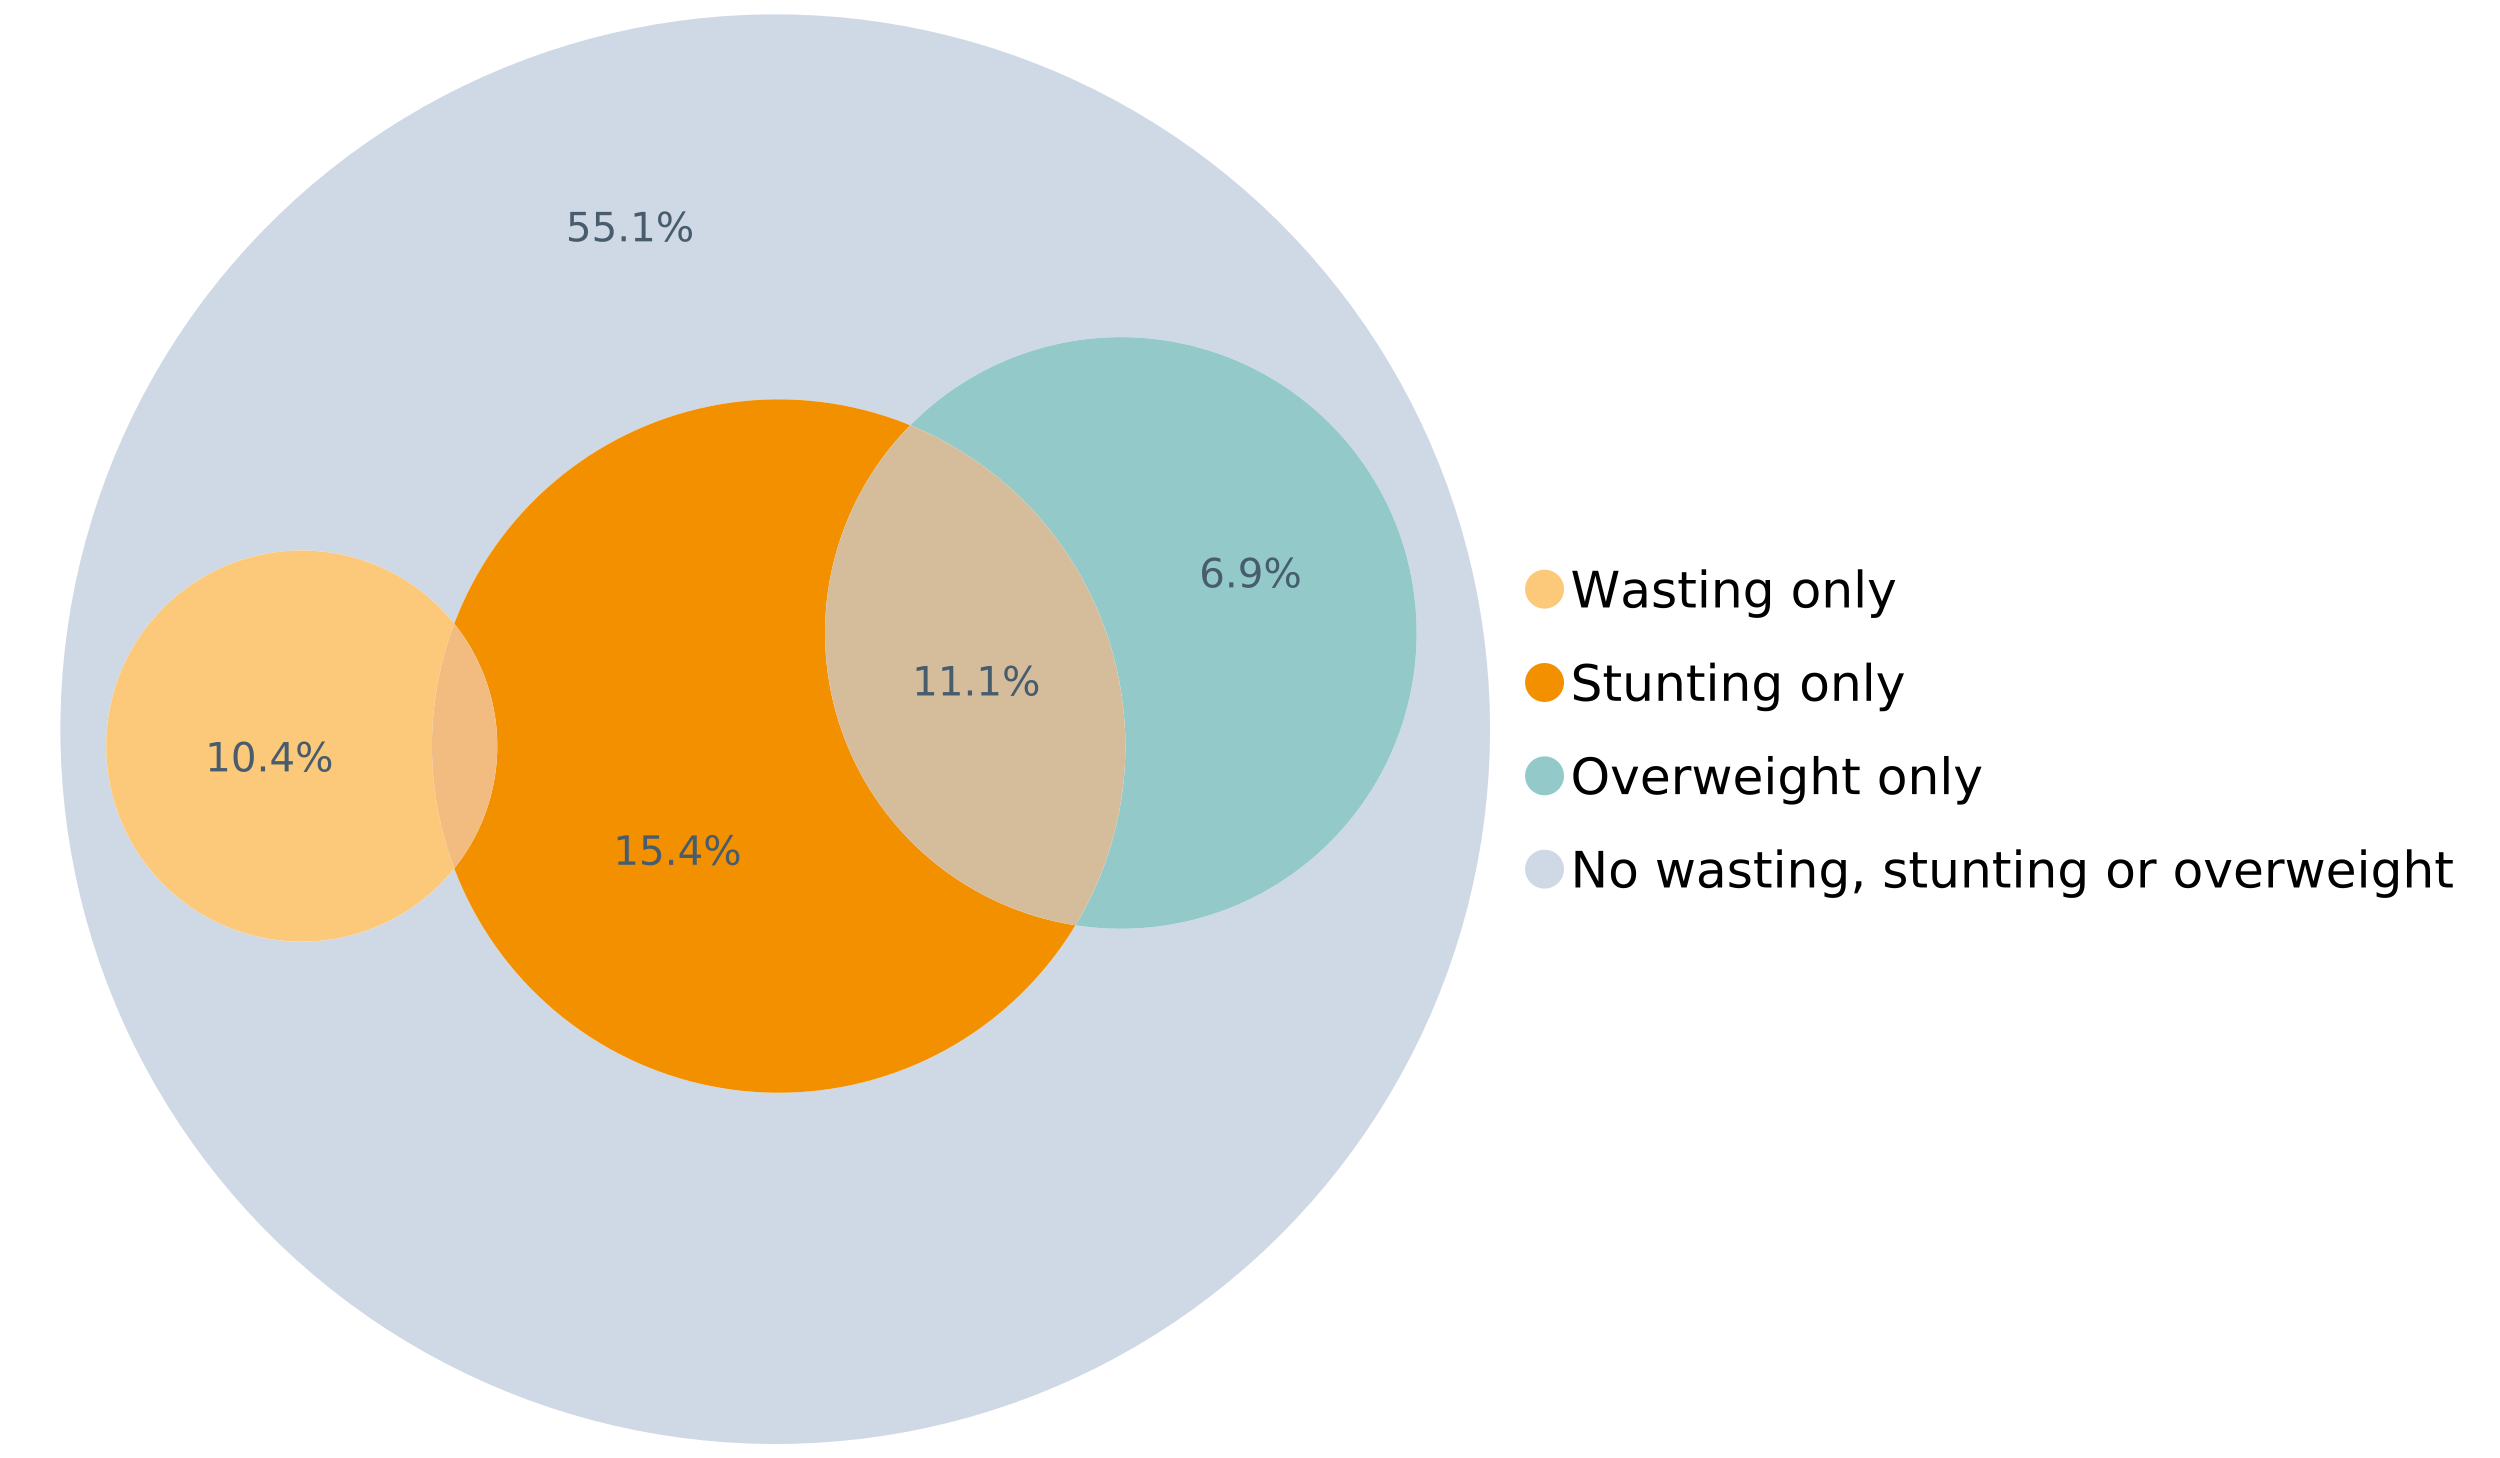 <?xml version="1.0" encoding="UTF-8"?>
<svg xmlns="http://www.w3.org/2000/svg" xmlns:xlink="http://www.w3.org/1999/xlink" width="1234.286pt" height="720pt" viewBox="0 0 1234.286 720" version="1.1">
<defs>
<g>
<symbol overflow="visible" id="glyph0-0">
<path style="stroke:none;" d="M 1.234 4.391 L 1.234 -17.5 L 13.641 -17.5 L 13.641 4.391 Z M 2.625 3 L 12.266 3 L 12.266 -16.094 L 2.625 -16.094 Z M 2.625 3 "/>
</symbol>
<symbol overflow="visible" id="glyph0-1">
<path style="stroke:none;" d="M 0.828 -18.094 L 3.297 -18.094 L 7.094 -2.797 L 10.891 -18.094 L 13.641 -18.094 L 17.453 -2.797 L 21.234 -18.094 L 23.719 -18.094 L 19.172 0 L 16.094 0 L 12.281 -15.703 L 8.438 0 L 5.359 0 Z M 0.828 -18.094 "/>
</symbol>
<symbol overflow="visible" id="glyph0-2">
<path style="stroke:none;" d="M 8.5 -6.828 C 6.695 -6.828 5.445 -6.617 4.75 -6.203 C 4.062 -5.785 3.719 -5.082 3.719 -4.094 C 3.719 -3.301 3.977 -2.672 4.5 -2.203 C 5.02 -1.742 5.727 -1.516 6.625 -1.516 C 7.863 -1.516 8.852 -1.953 9.594 -2.828 C 10.344 -3.703 10.719 -4.867 10.719 -6.328 L 10.719 -6.828 Z M 12.953 -7.734 L 12.953 0 L 10.719 0 L 10.719 -2.062 C 10.207 -1.238 9.57 -0.629 8.812 -0.234 C 8.062 0.148 7.133 0.344 6.031 0.344 C 4.645 0.344 3.539 -0.039 2.719 -0.812 C 1.895 -1.594 1.484 -2.641 1.484 -3.953 C 1.484 -5.473 1.992 -6.617 3.016 -7.391 C 4.047 -8.172 5.57 -8.562 7.594 -8.562 L 10.719 -8.562 L 10.719 -8.781 C 10.719 -9.812 10.379 -10.602 9.703 -11.156 C 9.035 -11.719 8.094 -12 6.875 -12 C 6.094 -12 5.332 -11.906 4.594 -11.719 C 3.863 -11.539 3.16 -11.266 2.484 -10.891 L 2.484 -12.953 C 3.297 -13.266 4.086 -13.5 4.859 -13.656 C 5.629 -13.812 6.375 -13.891 7.094 -13.891 C 9.062 -13.891 10.531 -13.379 11.5 -12.359 C 12.469 -11.348 12.953 -9.805 12.953 -7.734 Z M 12.953 -7.734 "/>
</symbol>
<symbol overflow="visible" id="glyph0-3">
<path style="stroke:none;" d="M 10.984 -13.172 L 10.984 -11.062 C 10.359 -11.383 9.707 -11.625 9.031 -11.781 C 8.352 -11.945 7.648 -12.031 6.922 -12.031 C 5.816 -12.031 4.984 -11.859 4.422 -11.516 C 3.867 -11.18 3.594 -10.676 3.594 -10 C 3.594 -9.477 3.789 -9.066 4.188 -8.766 C 4.582 -8.473 5.379 -8.195 6.578 -7.938 L 7.344 -7.766 C 8.926 -7.422 10.051 -6.941 10.719 -6.328 C 11.383 -5.711 11.719 -4.852 11.719 -3.75 C 11.719 -2.488 11.219 -1.488 10.219 -0.75 C 9.219 -0.02 7.848 0.344 6.109 0.344 C 5.379 0.344 4.617 0.27 3.828 0.125 C 3.047 -0.008 2.219 -0.219 1.344 -0.5 L 1.344 -2.797 C 2.164 -2.367 2.977 -2.047 3.781 -1.828 C 4.582 -1.617 5.375 -1.516 6.156 -1.516 C 7.207 -1.516 8.016 -1.691 8.578 -2.047 C 9.141 -2.41 9.422 -2.922 9.422 -3.578 C 9.422 -4.18 9.219 -4.645 8.812 -4.969 C 8.406 -5.289 7.508 -5.602 6.125 -5.906 L 5.359 -6.078 C 3.973 -6.367 2.973 -6.816 2.359 -7.422 C 1.742 -8.023 1.438 -8.848 1.438 -9.891 C 1.438 -11.172 1.891 -12.156 2.797 -12.844 C 3.703 -13.539 4.988 -13.891 6.656 -13.891 C 7.477 -13.891 8.25 -13.828 8.969 -13.703 C 9.695 -13.586 10.367 -13.41 10.984 -13.172 Z M 10.984 -13.172 "/>
</symbol>
<symbol overflow="visible" id="glyph0-4">
<path style="stroke:none;" d="M 4.547 -17.422 L 4.547 -13.562 L 9.141 -13.562 L 9.141 -11.844 L 4.547 -11.844 L 4.547 -4.469 C 4.547 -3.363 4.695 -2.648 5 -2.328 C 5.301 -2.016 5.914 -1.859 6.844 -1.859 L 9.141 -1.859 L 9.141 0 L 6.844 0 C 5.125 0 3.938 -0.316 3.281 -0.953 C 2.625 -1.598 2.297 -2.77 2.297 -4.469 L 2.297 -11.844 L 0.672 -11.844 L 0.672 -13.562 L 2.297 -13.562 L 2.297 -17.422 Z M 4.547 -17.422 "/>
</symbol>
<symbol overflow="visible" id="glyph0-5">
<path style="stroke:none;" d="M 2.344 -13.562 L 4.562 -13.562 L 4.562 0 L 2.344 0 Z M 2.344 -18.859 L 4.562 -18.859 L 4.562 -16.031 L 2.344 -16.031 Z M 2.344 -18.859 "/>
</symbol>
<symbol overflow="visible" id="glyph0-6">
<path style="stroke:none;" d="M 13.625 -8.188 L 13.625 0 L 11.391 0 L 11.391 -8.125 C 11.391 -9.406 11.141 -10.363 10.641 -11 C 10.141 -11.633 9.391 -11.953 8.391 -11.953 C 7.18 -11.953 6.227 -11.566 5.531 -10.797 C 4.844 -10.035 4.5 -8.992 4.5 -7.672 L 4.5 0 L 2.25 0 L 2.25 -13.562 L 4.5 -13.562 L 4.5 -11.469 C 5.031 -12.281 5.656 -12.883 6.375 -13.281 C 7.102 -13.688 7.938 -13.891 8.875 -13.891 C 10.438 -13.891 11.617 -13.406 12.422 -12.438 C 13.223 -11.477 13.625 -10.062 13.625 -8.188 Z M 13.625 -8.188 "/>
</symbol>
<symbol overflow="visible" id="glyph0-7">
<path style="stroke:none;" d="M 11.266 -6.938 C 11.266 -8.551 10.93 -9.801 10.266 -10.688 C 9.598 -11.582 8.664 -12.031 7.469 -12.031 C 6.27 -12.031 5.336 -11.582 4.672 -10.688 C 4.004 -9.801 3.672 -8.551 3.672 -6.938 C 3.672 -5.332 4.004 -4.082 4.672 -3.188 C 5.336 -2.301 6.27 -1.859 7.469 -1.859 C 8.664 -1.859 9.598 -2.301 10.266 -3.188 C 10.93 -4.082 11.266 -5.332 11.266 -6.938 Z M 13.5 -1.688 C 13.5 0.625 12.984 2.344 11.953 3.469 C 10.93 4.594 9.363 5.156 7.25 5.156 C 6.457 5.156 5.711 5.098 5.016 4.984 C 4.328 4.867 3.656 4.691 3 4.453 L 3 2.281 C 3.656 2.633 4.301 2.895 4.938 3.062 C 5.582 3.227 6.234 3.312 6.891 3.312 C 8.359 3.312 9.453 2.93 10.172 2.172 C 10.898 1.41 11.266 0.258 11.266 -1.281 L 11.266 -2.391 C 10.805 -1.586 10.219 -0.988 9.5 -0.594 C 8.781 -0.195 7.922 0 6.922 0 C 5.254 0 3.91 -0.629 2.891 -1.891 C 1.879 -3.16 1.375 -4.844 1.375 -6.938 C 1.375 -9.039 1.879 -10.723 2.891 -11.984 C 3.91 -13.254 5.254 -13.891 6.922 -13.891 C 7.922 -13.891 8.781 -13.691 9.5 -13.297 C 10.219 -12.898 10.805 -12.305 11.266 -11.516 L 11.266 -13.562 L 13.5 -13.562 Z M 13.5 -1.688 "/>
</symbol>
<symbol overflow="visible" id="glyph0-8">
<path style="stroke:none;" d=""/>
</symbol>
<symbol overflow="visible" id="glyph0-9">
<path style="stroke:none;" d="M 7.594 -12 C 6.395 -12 5.445 -11.531 4.75 -10.594 C 4.062 -9.664 3.719 -8.391 3.719 -6.766 C 3.719 -5.148 4.062 -3.875 4.75 -2.938 C 5.445 -2 6.395 -1.531 7.594 -1.531 C 8.781 -1.531 9.723 -2 10.422 -2.938 C 11.117 -3.875 11.469 -5.148 11.469 -6.766 C 11.469 -8.379 11.117 -9.656 10.422 -10.594 C 9.723 -11.531 8.781 -12 7.594 -12 Z M 7.594 -13.891 C 9.531 -13.891 11.051 -13.258 12.156 -12 C 13.27 -10.738 13.828 -8.992 13.828 -6.766 C 13.828 -4.547 13.27 -2.805 12.156 -1.547 C 11.051 -0.285 9.531 0.344 7.594 0.344 C 5.645 0.344 4.117 -0.285 3.016 -1.547 C 1.922 -2.805 1.375 -4.547 1.375 -6.766 C 1.375 -8.992 1.922 -10.738 3.016 -12 C 4.117 -13.258 5.645 -13.891 7.594 -13.891 Z M 7.594 -13.891 "/>
</symbol>
<symbol overflow="visible" id="glyph0-10">
<path style="stroke:none;" d="M 2.344 -18.859 L 4.562 -18.859 L 4.562 0 L 2.344 0 Z M 2.344 -18.859 "/>
</symbol>
<symbol overflow="visible" id="glyph0-11">
<path style="stroke:none;" d="M 7.984 1.266 C 7.359 2.879 6.742 3.93 6.141 4.422 C 5.547 4.91 4.75 5.156 3.75 5.156 L 1.969 5.156 L 1.969 3.297 L 3.266 3.297 C 3.879 3.297 4.352 3.148 4.688 2.859 C 5.031 2.566 5.41 1.879 5.828 0.797 L 6.234 -0.219 L 0.734 -13.562 L 3.109 -13.562 L 7.344 -2.953 L 11.578 -13.562 L 13.938 -13.562 Z M 7.984 1.266 "/>
</symbol>
<symbol overflow="visible" id="glyph0-12">
<path style="stroke:none;" d="M 13.281 -17.5 L 13.281 -15.109 C 12.352 -15.555 11.473 -15.883 10.641 -16.094 C 9.816 -16.312 9.023 -16.422 8.266 -16.422 C 6.93 -16.422 5.898 -16.16 5.172 -15.641 C 4.453 -15.129 4.094 -14.398 4.094 -13.453 C 4.094 -12.648 4.332 -12.047 4.812 -11.641 C 5.289 -11.234 6.203 -10.906 7.547 -10.656 L 9.031 -10.344 C 10.852 -10 12.195 -9.391 13.062 -8.516 C 13.938 -7.641 14.375 -6.461 14.375 -4.984 C 14.375 -3.234 13.785 -1.906 12.609 -1 C 11.43 -0.102 9.707 0.344 7.438 0.344 C 6.582 0.344 5.672 0.242 4.703 0.047 C 3.742 -0.141 2.742 -0.422 1.703 -0.797 L 1.703 -3.312 C 2.703 -2.758 3.676 -2.344 4.625 -2.062 C 5.582 -1.781 6.52 -1.641 7.438 -1.641 C 8.832 -1.641 9.91 -1.91 10.672 -2.453 C 11.43 -3.004 11.812 -3.789 11.812 -4.812 C 11.812 -5.695 11.535 -6.391 10.984 -6.891 C 10.441 -7.391 9.551 -7.766 8.312 -8.016 L 6.828 -8.312 C 4.992 -8.676 3.672 -9.242 2.859 -10.016 C 2.047 -10.797 1.641 -11.875 1.641 -13.25 C 1.641 -14.852 2.203 -16.113 3.328 -17.031 C 4.453 -17.957 6.004 -18.422 7.984 -18.422 C 8.828 -18.422 9.688 -18.344 10.562 -18.188 C 11.445 -18.031 12.352 -17.801 13.281 -17.5 Z M 13.281 -17.5 "/>
</symbol>
<symbol overflow="visible" id="glyph0-13">
<path style="stroke:none;" d="M 2.109 -5.359 L 2.109 -13.562 L 4.344 -13.562 L 4.344 -5.438 C 4.344 -4.156 4.594 -3.191 5.094 -2.547 C 5.594 -1.91 6.344 -1.594 7.344 -1.594 C 8.539 -1.594 9.488 -1.973 10.188 -2.734 C 10.895 -3.504 11.25 -4.551 11.25 -5.875 L 11.25 -13.562 L 13.469 -13.562 L 13.469 0 L 11.25 0 L 11.25 -2.078 C 10.707 -1.254 10.078 -0.645 9.359 -0.25 C 8.641 0.145 7.812 0.344 6.875 0.344 C 5.312 0.344 4.125 -0.141 3.312 -1.109 C 2.508 -2.078 2.109 -3.492 2.109 -5.359 Z M 7.719 -13.891 Z M 7.719 -13.891 "/>
</symbol>
<symbol overflow="visible" id="glyph0-14">
<path style="stroke:none;" d="M 9.781 -16.422 C 8 -16.422 6.582 -15.758 5.531 -14.438 C 4.488 -13.113 3.969 -11.312 3.969 -9.031 C 3.969 -6.75 4.488 -4.945 5.531 -3.625 C 6.582 -2.301 8 -1.641 9.781 -1.641 C 11.551 -1.641 12.957 -2.301 14 -3.625 C 15.039 -4.945 15.562 -6.75 15.562 -9.031 C 15.562 -11.312 15.039 -13.113 14 -14.438 C 12.957 -15.758 11.551 -16.422 9.781 -16.422 Z M 9.781 -18.422 C 12.312 -18.422 14.336 -17.566 15.859 -15.859 C 17.379 -14.16 18.141 -11.883 18.141 -9.031 C 18.141 -6.176 17.379 -3.898 15.859 -2.203 C 14.336 -0.504 12.312 0.344 9.781 0.344 C 7.227 0.344 5.191 -0.5 3.672 -2.188 C 2.148 -3.883 1.391 -6.164 1.391 -9.031 C 1.391 -11.883 2.148 -14.16 3.672 -15.859 C 5.191 -17.566 7.227 -18.422 9.781 -18.422 Z M 9.781 -18.422 "/>
</symbol>
<symbol overflow="visible" id="glyph0-15">
<path style="stroke:none;" d="M 0.734 -13.562 L 3.109 -13.562 L 7.344 -2.188 L 11.578 -13.562 L 13.938 -13.562 L 8.859 0 L 5.828 0 Z M 0.734 -13.562 "/>
</symbol>
<symbol overflow="visible" id="glyph0-16">
<path style="stroke:none;" d="M 13.938 -7.344 L 13.938 -6.25 L 3.688 -6.25 C 3.789 -4.719 4.254 -3.547 5.078 -2.734 C 5.91 -1.93 7.066 -1.531 8.547 -1.531 C 9.398 -1.531 10.227 -1.633 11.031 -1.844 C 11.832 -2.062 12.629 -2.379 13.422 -2.797 L 13.422 -0.688 C 12.617 -0.352 11.797 -0.098 10.953 0.078 C 10.117 0.254 9.27 0.344 8.406 0.344 C 6.238 0.344 4.523 -0.281 3.266 -1.531 C 2.004 -2.789 1.375 -4.5 1.375 -6.656 C 1.375 -8.875 1.973 -10.633 3.172 -11.938 C 4.367 -13.238 5.984 -13.891 8.016 -13.891 C 9.848 -13.891 11.289 -13.301 12.344 -12.125 C 13.406 -10.957 13.938 -9.363 13.938 -7.344 Z M 11.719 -8 C 11.695 -9.219 11.352 -10.188 10.688 -10.906 C 10.02 -11.633 9.141 -12 8.047 -12 C 6.797 -12 5.797 -11.645 5.047 -10.938 C 4.305 -10.238 3.879 -9.254 3.766 -7.984 Z M 11.719 -8 "/>
</symbol>
<symbol overflow="visible" id="glyph0-17">
<path style="stroke:none;" d="M 10.203 -11.484 C 9.953 -11.629 9.676 -11.734 9.375 -11.797 C 9.082 -11.867 8.758 -11.906 8.406 -11.906 C 7.145 -11.906 6.176 -11.492 5.5 -10.672 C 4.832 -9.859 4.5 -8.68 4.5 -7.141 L 4.5 0 L 2.25 0 L 2.25 -13.562 L 4.5 -13.562 L 4.5 -11.469 C 4.969 -12.289 5.578 -12.898 6.328 -13.297 C 7.078 -13.691 7.988 -13.891 9.062 -13.891 C 9.219 -13.891 9.383 -13.879 9.562 -13.859 C 9.75 -13.836 9.957 -13.812 10.188 -13.781 Z M 10.203 -11.484 "/>
</symbol>
<symbol overflow="visible" id="glyph0-18">
<path style="stroke:none;" d="M 1.047 -13.562 L 3.266 -13.562 L 6.062 -2.984 L 8.828 -13.562 L 11.469 -13.562 L 14.25 -2.984 L 17.016 -13.562 L 19.25 -13.562 L 15.703 0 L 13.078 0 L 10.156 -11.125 L 7.219 0 L 4.594 0 Z M 1.047 -13.562 "/>
</symbol>
<symbol overflow="visible" id="glyph0-19">
<path style="stroke:none;" d="M 13.625 -8.188 L 13.625 0 L 11.391 0 L 11.391 -8.125 C 11.391 -9.406 11.141 -10.363 10.641 -11 C 10.141 -11.633 9.391 -11.953 8.391 -11.953 C 7.18 -11.953 6.227 -11.566 5.531 -10.797 C 4.844 -10.035 4.5 -8.992 4.5 -7.672 L 4.5 0 L 2.25 0 L 2.25 -18.859 L 4.5 -18.859 L 4.5 -11.469 C 5.031 -12.281 5.656 -12.883 6.375 -13.281 C 7.102 -13.688 7.938 -13.891 8.875 -13.891 C 10.438 -13.891 11.617 -13.406 12.422 -12.438 C 13.223 -11.477 13.625 -10.062 13.625 -8.188 Z M 13.625 -8.188 "/>
</symbol>
<symbol overflow="visible" id="glyph0-20">
<path style="stroke:none;" d="M 2.438 -18.094 L 5.734 -18.094 L 13.75 -2.953 L 13.75 -18.094 L 16.125 -18.094 L 16.125 0 L 12.828 0 L 4.812 -15.125 L 4.812 0 L 2.438 0 Z M 2.438 -18.094 "/>
</symbol>
<symbol overflow="visible" id="glyph0-21">
<path style="stroke:none;" d="M 2.906 -3.078 L 5.469 -3.078 L 5.469 -1 L 3.484 2.891 L 1.922 2.891 L 2.906 -1 Z M 2.906 -3.078 "/>
</symbol>
<symbol overflow="visible" id="glyph1-0">
<path style="stroke:none;" d="M 1 3.531 L 1 -14.062 L 10.969 -14.062 L 10.969 3.531 Z M 2.109 2.422 L 9.859 2.422 L 9.859 -12.938 L 2.109 -12.938 Z M 2.109 2.422 "/>
</symbol>
<symbol overflow="visible" id="glyph1-1">
<path style="stroke:none;" d="M 2.469 -1.656 L 5.688 -1.656 L 5.688 -12.75 L 2.188 -12.047 L 2.188 -13.828 L 5.672 -14.531 L 7.625 -14.531 L 7.625 -1.656 L 10.844 -1.656 L 10.844 0 L 2.469 0 Z M 2.469 -1.656 "/>
</symbol>
<symbol overflow="visible" id="glyph1-2">
<path style="stroke:none;" d="M 2.125 -2.469 L 4.188 -2.469 L 4.188 0 L 2.125 0 Z M 2.125 -2.469 "/>
</symbol>
<symbol overflow="visible" id="glyph1-3">
<path style="stroke:none;" d="M 14.5 -6.391 C 13.938 -6.391 13.492 -6.148 13.172 -5.672 C 12.848 -5.191 12.688 -4.523 12.688 -3.672 C 12.688 -2.828 12.848 -2.16 13.172 -1.672 C 13.492 -1.191 13.938 -0.953 14.5 -0.953 C 15.051 -0.953 15.484 -1.191 15.797 -1.672 C 16.117 -2.16 16.281 -2.828 16.281 -3.672 C 16.281 -4.523 16.117 -5.191 15.797 -5.672 C 15.484 -6.148 15.051 -6.391 14.5 -6.391 Z M 14.5 -7.625 C 15.52 -7.625 16.332 -7.266 16.938 -6.547 C 17.539 -5.836 17.844 -4.879 17.844 -3.672 C 17.844 -2.453 17.539 -1.488 16.938 -0.781 C 16.332 -0.07 15.52 0.281 14.5 0.281 C 13.457 0.281 12.633 -0.07 12.031 -0.781 C 11.426 -1.488 11.125 -2.453 11.125 -3.672 C 11.125 -4.891 11.426 -5.852 12.031 -6.562 C 12.645 -7.27 13.469 -7.625 14.5 -7.625 Z M 4.453 -13.562 C 3.891 -13.562 3.445 -13.316 3.125 -12.828 C 2.801 -12.348 2.641 -11.688 2.641 -10.844 C 2.641 -9.988 2.801 -9.32 3.125 -8.844 C 3.445 -8.363 3.891 -8.125 4.453 -8.125 C 5.016 -8.125 5.457 -8.363 5.781 -8.844 C 6.102 -9.32 6.266 -9.988 6.266 -10.844 C 6.266 -11.676 6.098 -12.336 5.766 -12.828 C 5.441 -13.316 5.004 -13.562 4.453 -13.562 Z M 13.234 -14.797 L 14.797 -14.797 L 5.703 0.281 L 4.141 0.281 Z M 4.453 -14.797 C 5.473 -14.797 6.285 -14.441 6.891 -13.734 C 7.504 -13.023 7.812 -12.062 7.812 -10.844 C 7.812 -9.613 7.508 -8.645 6.906 -7.938 C 6.301 -7.227 5.484 -6.875 4.453 -6.875 C 3.422 -6.875 2.602 -7.227 2 -7.938 C 1.395 -8.656 1.094 -9.625 1.094 -10.844 C 1.094 -12.051 1.395 -13.008 2 -13.719 C 2.602 -14.438 3.422 -14.797 4.453 -14.797 Z M 4.453 -14.797 "/>
</symbol>
<symbol overflow="visible" id="glyph1-4">
<path style="stroke:none;" d="M 2.156 -14.531 L 9.875 -14.531 L 9.875 -12.875 L 3.953 -12.875 L 3.953 -9.312 C 4.234 -9.414 4.516 -9.488 4.797 -9.531 C 5.086 -9.582 5.379 -9.609 5.672 -9.609 C 7.285 -9.609 8.566 -9.16 9.516 -8.266 C 10.461 -7.379 10.938 -6.176 10.938 -4.656 C 10.938 -3.094 10.445 -1.879 9.469 -1.016 C 8.5 -0.148 7.129 0.281 5.359 0.281 C 4.754 0.281 4.133 0.227 3.5 0.125 C 2.863 0.02 2.207 -0.133 1.531 -0.344 L 1.531 -2.312 C 2.125 -2 2.727 -1.766 3.344 -1.609 C 3.969 -1.453 4.629 -1.375 5.328 -1.375 C 6.453 -1.375 7.336 -1.664 7.984 -2.25 C 8.641 -2.844 8.969 -3.645 8.969 -4.656 C 8.969 -5.676 8.641 -6.477 7.984 -7.062 C 7.336 -7.656 6.453 -7.953 5.328 -7.953 C 4.797 -7.953 4.27 -7.895 3.75 -7.781 C 3.227 -7.664 2.695 -7.484 2.156 -7.234 Z M 2.156 -14.531 "/>
</symbol>
<symbol overflow="visible" id="glyph1-5">
<path style="stroke:none;" d="M 6.344 -13.234 C 5.32 -13.234 4.555 -12.734 4.047 -11.734 C 3.547 -10.742 3.297 -9.25 3.297 -7.25 C 3.297 -5.258 3.547 -3.766 4.047 -2.766 C 4.555 -1.773 5.32 -1.281 6.344 -1.281 C 7.352 -1.281 8.113 -1.773 8.625 -2.766 C 9.133 -3.766 9.391 -5.258 9.391 -7.25 C 9.391 -9.25 9.133 -10.742 8.625 -11.734 C 8.113 -12.734 7.352 -13.234 6.344 -13.234 Z M 6.344 -14.797 C 7.969 -14.797 9.207 -14.148 10.062 -12.859 C 10.926 -11.578 11.359 -9.707 11.359 -7.25 C 11.359 -4.801 10.926 -2.93 10.062 -1.641 C 9.207 -0.359 7.969 0.281 6.344 0.281 C 4.707 0.281 3.457 -0.359 2.594 -1.641 C 1.738 -2.93 1.312 -4.801 1.312 -7.25 C 1.312 -9.707 1.738 -11.578 2.594 -12.859 C 3.457 -14.148 4.707 -14.797 6.344 -14.797 Z M 6.344 -14.797 "/>
</symbol>
<symbol overflow="visible" id="glyph1-6">
<path style="stroke:none;" d="M 7.531 -12.828 L 2.562 -5.062 L 7.531 -5.062 Z M 7.016 -14.531 L 9.484 -14.531 L 9.484 -5.062 L 11.562 -5.062 L 11.562 -3.422 L 9.484 -3.422 L 9.484 0 L 7.531 0 L 7.531 -3.422 L 0.969 -3.422 L 0.969 -5.328 Z M 7.016 -14.531 "/>
</symbol>
<symbol overflow="visible" id="glyph1-7">
<path style="stroke:none;" d="M 6.578 -8.047 C 5.691 -8.047 4.988 -7.742 4.469 -7.141 C 3.957 -6.535 3.703 -5.707 3.703 -4.656 C 3.703 -3.613 3.957 -2.789 4.469 -2.188 C 4.988 -1.582 5.691 -1.281 6.578 -1.281 C 7.461 -1.281 8.16 -1.582 8.672 -2.188 C 9.191 -2.789 9.453 -3.613 9.453 -4.656 C 9.453 -5.707 9.191 -6.535 8.672 -7.141 C 8.16 -7.742 7.461 -8.047 6.578 -8.047 Z M 10.484 -14.219 L 10.484 -12.422 C 9.992 -12.648 9.492 -12.828 8.984 -12.953 C 8.484 -13.078 7.988 -13.141 7.5 -13.141 C 6.195 -13.141 5.203 -12.703 4.516 -11.828 C 3.836 -10.953 3.445 -9.629 3.344 -7.859 C 3.727 -8.422 4.207 -8.852 4.781 -9.156 C 5.363 -9.457 6.004 -9.609 6.703 -9.609 C 8.16 -9.609 9.312 -9.164 10.156 -8.281 C 11 -7.395 11.422 -6.188 11.422 -4.656 C 11.422 -3.164 10.977 -1.969 10.094 -1.062 C 9.219 -0.164 8.047 0.281 6.578 0.281 C 4.898 0.281 3.613 -0.359 2.719 -1.641 C 1.832 -2.93 1.391 -4.801 1.391 -7.25 C 1.391 -9.551 1.93 -11.383 3.016 -12.75 C 4.109 -14.113 5.578 -14.797 7.422 -14.797 C 7.91 -14.797 8.406 -14.742 8.906 -14.641 C 9.414 -14.547 9.941 -14.406 10.484 -14.219 Z M 10.484 -14.219 "/>
</symbol>
<symbol overflow="visible" id="glyph1-8">
<path style="stroke:none;" d="M 2.188 -0.297 L 2.188 -2.094 C 2.688 -1.863 3.188 -1.688 3.688 -1.562 C 4.195 -1.438 4.691 -1.375 5.172 -1.375 C 6.473 -1.375 7.469 -1.805 8.156 -2.672 C 8.844 -3.547 9.234 -4.875 9.328 -6.656 C 8.953 -6.102 8.473 -5.676 7.891 -5.375 C 7.316 -5.07 6.68 -4.922 5.984 -4.922 C 4.523 -4.922 3.367 -5.359 2.516 -6.234 C 1.672 -7.117 1.25 -8.328 1.25 -9.859 C 1.25 -11.348 1.691 -12.539 2.578 -13.438 C 3.461 -14.344 4.641 -14.797 6.109 -14.797 C 7.785 -14.797 9.066 -14.148 9.953 -12.859 C 10.836 -11.578 11.281 -9.707 11.281 -7.25 C 11.281 -4.957 10.734 -3.129 9.641 -1.766 C 8.555 -0.398 7.098 0.281 5.266 0.281 C 4.773 0.281 4.273 0.227 3.766 0.125 C 3.266 0.031 2.738 -0.109 2.188 -0.297 Z M 6.109 -6.469 C 6.984 -6.469 7.676 -6.77 8.188 -7.375 C 8.707 -7.977 8.969 -8.805 8.969 -9.859 C 8.969 -10.898 8.707 -11.723 8.188 -12.328 C 7.676 -12.93 6.984 -13.234 6.109 -13.234 C 5.223 -13.234 4.52 -12.93 4 -12.328 C 3.488 -11.723 3.234 -10.898 3.234 -9.859 C 3.234 -8.805 3.488 -7.977 4 -7.375 C 4.52 -6.77 5.223 -6.469 6.109 -6.469 Z M 6.109 -6.469 "/>
</symbol>
</g>
</defs>
<g id="surface122218">
<path style=" stroke:none;fill-rule:nonzero;fill:rgb(98.824%,78.824%,47.843%);fill-opacity:1;" d="M 772.18 290.875 C 772.18 296.184 767.875 300.488 762.566 300.488 C 757.254 300.488 752.949 296.184 752.949 290.875 C 752.949 285.566 757.254 281.262 762.566 281.262 C 767.875 281.262 772.18 285.566 772.18 290.875 "/>
<g style="fill:rgb(0%,0%,0%);fill-opacity:1;">
  <use xlink:href="#glyph0-1" x="775.398" y="299.918"/>
  <use xlink:href="#glyph0-2" x="799.925" y="299.918"/>
  <use xlink:href="#glyph0-3" x="815.126" y="299.918"/>
  <use xlink:href="#glyph0-4" x="828.05" y="299.918"/>
  <use xlink:href="#glyph0-5" x="837.776" y="299.918"/>
  <use xlink:href="#glyph0-6" x="844.667" y="299.918"/>
  <use xlink:href="#glyph0-7" x="860.389" y="299.918"/>
  <use xlink:href="#glyph0-8" x="876.135" y="299.918"/>
  <use xlink:href="#glyph0-9" x="884.02" y="299.918"/>
  <use xlink:href="#glyph0-6" x="899.196" y="299.918"/>
  <use xlink:href="#glyph0-10" x="914.918" y="299.918"/>
  <use xlink:href="#glyph0-11" x="921.809" y="299.918"/>
</g>
<path style=" stroke:none;fill-rule:nonzero;fill:rgb(95.294%,56.471%,0%);fill-opacity:1;" d="M 772.18 336.957 C 772.18 342.27 767.875 346.574 762.566 346.574 C 757.254 346.574 752.949 342.27 752.949 336.957 C 752.949 331.648 757.254 327.344 762.566 327.344 C 767.875 327.344 772.18 331.648 772.18 336.957 "/>
<g style="fill:rgb(0%,0%,0%);fill-opacity:1;">
  <use xlink:href="#glyph0-12" x="775.398" y="346"/>
  <use xlink:href="#glyph0-4" x="791.144" y="346"/>
  <use xlink:href="#glyph0-13" x="800.87" y="346"/>
  <use xlink:href="#glyph0-6" x="816.592" y="346"/>
  <use xlink:href="#glyph0-4" x="832.313" y="346"/>
  <use xlink:href="#glyph0-5" x="842.039" y="346"/>
  <use xlink:href="#glyph0-6" x="848.931" y="346"/>
  <use xlink:href="#glyph0-7" x="864.652" y="346"/>
  <use xlink:href="#glyph0-8" x="880.398" y="346"/>
  <use xlink:href="#glyph0-9" x="888.283" y="346"/>
  <use xlink:href="#glyph0-6" x="903.46" y="346"/>
  <use xlink:href="#glyph0-10" x="919.181" y="346"/>
  <use xlink:href="#glyph0-11" x="926.073" y="346"/>
</g>
<path style=" stroke:none;fill-rule:nonzero;fill:rgb(57.647%,79.216%,78.824%);fill-opacity:1;" d="M 772.18 383.043 C 772.18 388.352 767.875 392.656 762.566 392.656 C 757.254 392.656 752.949 388.352 752.949 383.043 C 752.949 377.73 757.254 373.426 762.566 373.426 C 767.875 373.426 772.18 377.73 772.18 383.043 "/>
<g style="fill:rgb(0%,0%,0%);fill-opacity:1;">
  <use xlink:href="#glyph0-14" x="775.398" y="392.082"/>
  <use xlink:href="#glyph0-15" x="794.923" y="392.082"/>
  <use xlink:href="#glyph0-16" x="809.603" y="392.082"/>
  <use xlink:href="#glyph0-17" x="824.864" y="392.082"/>
  <use xlink:href="#glyph0-18" x="835.063" y="392.082"/>
  <use xlink:href="#glyph0-16" x="855.35" y="392.082"/>
  <use xlink:href="#glyph0-5" x="870.612" y="392.082"/>
  <use xlink:href="#glyph0-7" x="877.503" y="392.082"/>
  <use xlink:href="#glyph0-19" x="893.249" y="392.082"/>
  <use xlink:href="#glyph0-4" x="908.971" y="392.082"/>
  <use xlink:href="#glyph0-8" x="918.697" y="392.082"/>
  <use xlink:href="#glyph0-9" x="926.582" y="392.082"/>
  <use xlink:href="#glyph0-6" x="941.758" y="392.082"/>
  <use xlink:href="#glyph0-10" x="957.479" y="392.082"/>
  <use xlink:href="#glyph0-11" x="964.371" y="392.082"/>
</g>
<path style=" stroke:none;fill-rule:nonzero;fill:rgb(81.176%,85.098%,89.804%);fill-opacity:1;" d="M 772.18 429.125 C 772.18 434.434 767.875 438.738 762.566 438.738 C 757.254 438.738 752.949 434.434 752.949 429.125 C 752.949 423.816 757.254 419.512 762.566 419.512 C 767.875 419.512 772.18 423.816 772.18 429.125 "/>
<g style="fill:rgb(0%,0%,0%);fill-opacity:1;">
  <use xlink:href="#glyph0-20" x="775.398" y="438.168"/>
  <use xlink:href="#glyph0-9" x="793.954" y="438.168"/>
  <use xlink:href="#glyph0-8" x="809.131" y="438.168"/>
  <use xlink:href="#glyph0-18" x="817.016" y="438.168"/>
  <use xlink:href="#glyph0-2" x="837.303" y="438.168"/>
  <use xlink:href="#glyph0-3" x="852.504" y="438.168"/>
  <use xlink:href="#glyph0-4" x="865.428" y="438.168"/>
  <use xlink:href="#glyph0-5" x="875.154" y="438.168"/>
  <use xlink:href="#glyph0-6" x="882.045" y="438.168"/>
  <use xlink:href="#glyph0-7" x="897.767" y="438.168"/>
  <use xlink:href="#glyph0-21" x="913.513" y="438.168"/>
  <use xlink:href="#glyph0-8" x="921.398" y="438.168"/>
  <use xlink:href="#glyph0-3" x="929.283" y="438.168"/>
  <use xlink:href="#glyph0-4" x="942.206" y="438.168"/>
  <use xlink:href="#glyph0-13" x="951.932" y="438.168"/>
  <use xlink:href="#glyph0-6" x="967.654" y="438.168"/>
  <use xlink:href="#glyph0-4" x="983.375" y="438.168"/>
  <use xlink:href="#glyph0-5" x="993.101" y="438.168"/>
  <use xlink:href="#glyph0-6" x="999.993" y="438.168"/>
  <use xlink:href="#glyph0-7" x="1015.714" y="438.168"/>
  <use xlink:href="#glyph0-8" x="1031.46" y="438.168"/>
  <use xlink:href="#glyph0-9" x="1039.345" y="438.168"/>
  <use xlink:href="#glyph0-17" x="1054.521" y="438.168"/>
  <use xlink:href="#glyph0-8" x="1064.72" y="438.168"/>
  <use xlink:href="#glyph0-9" x="1072.605" y="438.168"/>
  <use xlink:href="#glyph0-15" x="1087.781" y="438.168"/>
  <use xlink:href="#glyph0-16" x="1102.461" y="438.168"/>
  <use xlink:href="#glyph0-17" x="1117.722" y="438.168"/>
  <use xlink:href="#glyph0-18" x="1127.921" y="438.168"/>
  <use xlink:href="#glyph0-16" x="1148.208" y="438.168"/>
  <use xlink:href="#glyph0-5" x="1163.47" y="438.168"/>
  <use xlink:href="#glyph0-7" x="1170.362" y="438.168"/>
  <use xlink:href="#glyph0-19" x="1186.107" y="438.168"/>
  <use xlink:href="#glyph0-4" x="1201.829" y="438.168"/>
</g>
<path style=" stroke:none;fill-rule:nonzero;fill:rgb(81.176%,85.098%,89.804%);fill-opacity:1;" d="M 391.5 712.832 L 402.633 712.379 L 413.75 711.574 L 424.832 710.422 L 435.875 708.918 L 446.863 707.066 L 457.785 704.867 L 468.637 702.328 L 479.398 699.445 L 490.066 696.223 L 500.629 692.668 L 511.07 688.781 L 521.387 684.566 L 531.562 680.027 L 541.59 675.168 L 551.461 669.996 L 561.164 664.516 L 570.688 658.73 L 580.023 652.648 L 589.164 646.273 L 598.098 639.613 L 606.82 632.676 L 615.316 625.465 L 623.578 617.992 L 631.605 610.258 L 639.379 602.277 L 646.902 594.055 L 654.156 585.598 L 661.145 576.918 L 667.855 568.02 L 674.277 558.918 L 680.414 549.613 L 686.25 540.121 L 691.785 530.449 L 697.012 520.609 L 701.926 510.609 L 706.52 500.457 L 710.793 490.164 L 714.738 479.742 L 718.355 469.203 L 721.633 458.555 L 724.574 447.805 L 727.176 436.969 L 729.438 426.059 L 731.348 415.078 L 732.914 404.047 L 734.129 392.969 L 734.996 381.859 L 735.508 370.73 L 735.672 359.586 L 735.484 348.445 L 734.941 337.316 L 734.051 326.207 L 732.809 315.133 L 731.219 304.105 L 729.281 293.133 L 726.996 282.227 L 724.371 271.395 L 721.402 260.656 L 718.098 250.012 L 714.457 239.48 L 710.488 229.07 L 706.191 218.789 L 701.574 208.648 L 696.637 198.656 L 691.387 188.828 L 685.828 179.168 L 679.969 169.691 L 673.812 160.402 L 667.367 151.312 L 660.637 142.434 L 653.629 133.766 L 646.352 125.328 L 638.812 117.121 L 631.02 109.16 L 622.977 101.445 L 614.695 93.992 L 606.18 86.801 L 597.445 79.883 L 588.496 73.246 L 579.34 66.891 L 569.988 60.832 L 560.453 55.07 L 550.738 49.609 L 540.855 44.461 L 530.816 39.629 L 520.629 35.113 L 510.301 30.922 L 499.852 27.059 L 489.281 23.527 L 478.605 20.332 L 467.836 17.473 L 456.98 14.957 L 446.051 12.785 L 435.059 10.961 L 424.012 9.48 L 412.926 8.352 L 401.812 7.574 L 390.676 7.148 L 379.531 7.074 L 368.395 7.352 L 357.27 7.98 L 346.168 8.957 L 335.105 10.285 L 324.086 11.965 L 313.129 13.988 L 302.242 16.359 L 291.434 19.07 L 280.715 22.125 L 270.102 25.512 L 259.598 29.234 L 249.219 33.285 L 238.969 37.664 L 228.867 42.363 L 218.914 47.379 L 209.129 52.707 L 199.516 58.34 L 190.082 64.273 L 180.844 70.504 L 171.805 77.02 L 162.977 83.82 L 154.367 90.895 L 145.984 98.238 L 137.84 105.844 L 129.938 113.699 L 122.289 121.805 L 114.898 130.145 L 107.777 138.715 L 100.93 147.504 L 94.359 156.504 L 88.082 165.711 L 82.094 175.109 L 76.406 184.691 L 71.027 194.449 L 65.953 204.371 L 61.199 214.449 L 56.766 224.672 L 52.656 235.031 L 48.875 245.512 L 45.426 256.109 L 42.316 266.809 L 39.543 277.602 L 37.113 288.477 L 35.027 299.422 L 33.289 310.43 L 31.898 321.484 L 30.855 332.582 L 30.168 343.703 L 29.828 354.84 L 29.84 365.984 L 30.207 377.121 L 30.922 388.242 L 31.988 399.332 L 33.406 410.387 L 35.172 421.391 L 37.281 432.332 L 39.738 443.199 L 42.535 453.984 L 45.672 464.68 L 49.145 475.266 L 52.949 485.742 L 57.082 496.09 L 61.539 506.301 L 66.32 516.367 L 71.414 526.277 L 76.816 536.023 L 82.527 545.594 L 88.535 554.977 L 94.836 564.168 L 101.426 573.152 L 108.297 581.93 L 115.438 590.48 L 122.848 598.805 L 130.516 606.891 L 138.434 614.73 L 146.598 622.312 L 154.996 629.637 L 163.621 636.691 L 172.465 643.473 L 181.52 649.969 L 190.773 656.176 L 200.219 662.086 L 209.848 667.699 L 219.648 673.004 L 229.609 677.996 L 239.723 682.672 L 249.98 687.023 L 260.371 691.051 L 270.883 694.75 L 281.508 698.113 L 292.23 701.141 L 303.047 703.828 L 313.938 706.172 L 324.902 708.172 L 335.922 709.824 L 346.988 711.125 L 358.09 712.078 L 369.219 712.684 L 380.359 712.934 Z M 377.875 539.391 L 372.477 539.102 L 367.09 538.637 L 361.723 538.004 L 356.379 537.203 L 351.062 536.234 L 345.777 535.098 L 340.531 533.793 L 335.332 532.324 L 330.18 530.695 L 325.082 528.902 L 320.043 526.949 L 315.066 524.836 L 310.16 522.566 L 305.328 520.148 L 300.574 517.574 L 295.906 514.852 L 291.324 511.984 L 286.836 508.973 L 282.445 505.824 L 278.156 502.535 L 273.973 499.113 L 269.898 495.562 L 265.938 491.883 L 262.098 488.082 L 258.379 484.16 L 254.785 480.121 L 251.32 475.973 L 247.988 471.719 L 244.793 467.359 L 241.738 462.902 L 238.82 458.352 L 236.055 453.707 L 233.434 448.98 L 230.961 444.176 L 228.645 439.293 L 226.48 434.34 L 224.477 429.32 L 224.266 428.742 L 223.215 430.047 L 221.227 432.359 L 219.172 434.609 L 217.043 436.793 L 214.848 438.91 L 212.586 440.953 L 210.262 442.926 L 207.879 444.824 L 205.434 446.645 L 202.934 448.391 L 200.379 450.055 L 197.773 451.637 L 195.121 453.137 L 192.418 454.551 L 189.676 455.879 L 186.891 457.121 L 184.07 458.273 L 181.215 459.336 L 178.324 460.309 L 175.406 461.191 L 172.461 461.98 L 169.492 462.676 L 166.504 463.277 L 163.5 463.781 L 160.48 464.195 L 157.445 464.512 L 154.406 464.73 L 151.359 464.855 L 148.312 464.883 L 145.266 464.812 L 142.223 464.648 L 139.184 464.387 L 136.156 464.031 L 133.141 463.578 L 130.145 463.031 L 127.164 462.391 L 124.203 461.656 L 121.27 460.828 L 118.363 459.906 L 115.488 458.895 L 112.648 457.793 L 109.84 456.602 L 107.074 455.324 L 104.348 453.957 L 101.668 452.508 L 99.035 450.973 L 96.449 449.355 L 93.918 447.656 L 91.441 445.879 L 89.023 444.023 L 86.664 442.094 L 84.367 440.09 L 82.133 438.016 L 79.965 435.871 L 77.867 433.66 L 75.84 431.383 L 73.887 429.043 L 72.008 426.645 L 70.207 424.184 L 68.48 421.672 L 66.84 419.105 L 65.277 416.484 L 63.797 413.82 L 62.406 411.109 L 61.098 408.355 L 59.879 405.562 L 58.746 402.73 L 57.707 399.867 L 56.754 396.969 L 55.898 394.043 L 55.133 391.094 L 54.461 388.121 L 53.883 385.125 L 53.402 382.117 L 53.012 379.094 L 52.723 376.059 L 52.523 373.016 L 52.426 369.969 L 52.422 366.922 L 52.516 363.875 L 52.703 360.832 L 52.988 357.797 L 53.367 354.773 L 53.844 351.762 L 54.414 348.77 L 55.078 345.793 L 55.84 342.84 L 56.688 339.914 L 57.633 337.016 L 58.668 334.148 L 59.789 331.312 L 61.004 328.516 L 62.305 325.762 L 63.691 323.047 L 65.164 320.375 L 66.719 317.754 L 68.355 315.184 L 70.074 312.664 L 71.871 310.203 L 73.746 307.797 L 75.695 305.453 L 77.715 303.172 L 79.809 300.957 L 81.969 298.805 L 84.199 296.727 L 86.492 294.719 L 88.848 292.781 L 91.262 290.922 L 93.734 289.141 L 96.262 287.434 L 98.84 285.812 L 101.473 284.27 L 104.148 282.812 L 106.871 281.441 L 109.633 280.156 L 112.438 278.957 L 115.277 277.848 L 118.152 276.832 L 121.055 275.902 L 123.988 275.07 L 126.941 274.328 L 129.922 273.68 L 132.918 273.125 L 135.934 272.668 L 138.961 272.301 L 141.996 272.035 L 145.039 271.863 L 148.086 271.785 L 151.137 271.809 L 154.18 271.926 L 157.223 272.137 L 160.254 272.445 L 163.277 272.852 L 166.285 273.348 L 169.273 273.945 L 172.242 274.633 L 175.188 275.414 L 178.109 276.289 L 181 277.254 L 183.859 278.312 L 186.684 279.457 L 189.473 280.691 L 192.219 282.016 L 194.922 283.422 L 197.578 284.918 L 200.188 286.492 L 202.746 288.152 L 205.25 289.891 L 207.699 291.703 L 210.09 293.598 L 212.418 295.562 L 214.684 297.605 L 216.883 299.715 L 219.016 301.891 L 221.078 304.137 L 223.07 306.445 L 224.262 307.922 L 224.332 307.719 L 226.328 302.695 L 228.477 297.738 L 230.785 292.852 L 233.242 288.039 L 235.855 283.305 L 238.613 278.656 L 241.516 274.098 L 244.562 269.633 L 247.746 265.27 L 251.07 261.004 L 254.523 256.848 L 258.109 252.801 L 261.816 248.871 L 265.648 245.062 L 269.602 241.375 L 273.668 237.812 L 277.844 234.379 L 282.125 231.082 L 286.508 227.922 L 290.988 224.898 L 295.562 222.02 L 300.227 219.289 L 304.973 216.707 L 309.801 214.273 L 314.699 211.992 L 319.672 209.871 L 324.707 207.906 L 329.801 206.098 L 334.949 204.457 L 340.148 202.977 L 345.391 201.66 L 350.668 200.512 L 355.984 199.527 L 361.328 198.715 L 366.695 198.07 L 372.078 197.594 L 377.473 197.289 L 382.875 197.156 L 388.281 197.191 L 393.684 197.398 L 399.074 197.777 L 404.449 198.324 L 409.809 199.039 L 415.141 199.926 L 420.441 200.98 L 425.707 202.199 L 430.93 203.586 L 436.105 205.137 L 441.234 206.848 L 446.305 208.723 L 449.379 209.973 L 452.043 207.32 L 455.414 204.172 L 458.883 201.133 L 462.445 198.207 L 466.098 195.391 L 469.84 192.695 L 473.664 190.117 L 477.566 187.66 L 481.547 185.332 L 485.594 183.125 L 489.715 181.051 L 493.895 179.105 L 498.137 177.293 L 502.43 175.617 L 506.777 174.078 L 511.172 172.676 L 515.605 171.41 L 520.078 170.289 L 524.586 169.309 L 529.121 168.469 L 533.68 167.777 L 538.258 167.227 L 542.852 166.82 L 547.453 166.559 L 552.062 166.445 L 556.676 166.477 L 561.285 166.652 L 565.883 166.977 L 570.473 167.441 L 575.043 168.055 L 579.59 168.809 L 584.113 169.707 L 588.605 170.75 L 593.062 171.934 L 597.48 173.254 L 601.855 174.715 L 606.18 176.316 L 610.453 178.051 L 614.672 179.918 L 618.824 181.918 L 622.914 184.051 L 626.934 186.309 L 630.883 188.691 L 634.75 191.199 L 638.539 193.828 L 642.242 196.578 L 645.859 199.441 L 649.383 202.414 L 652.809 205.5 L 656.137 208.691 L 659.363 211.988 L 662.484 215.383 L 665.496 218.875 L 668.395 222.461 L 671.18 226.137 L 673.848 229.898 L 676.395 233.742 L 678.82 237.664 L 681.121 241.66 L 683.293 245.73 L 685.336 249.863 L 687.246 254.059 L 689.023 258.316 L 690.668 262.625 L 692.176 266.984 L 693.543 271.387 L 694.77 275.832 L 695.855 280.312 L 696.801 284.828 L 697.605 289.367 L 698.262 293.934 L 698.777 298.516 L 699.145 303.113 L 699.367 307.719 L 699.445 312.328 L 699.379 316.938 L 699.168 321.547 L 698.809 326.145 L 698.305 330.727 L 697.656 335.293 L 696.867 339.836 L 695.934 344.352 L 694.855 348.836 L 693.637 353.285 L 692.281 357.691 L 690.785 362.055 L 689.152 366.367 L 687.383 370.625 L 685.48 374.824 L 683.449 378.965 L 681.285 383.039 L 678.996 387.039 L 676.578 390.969 L 674.039 394.816 L 671.383 398.586 L 668.605 402.266 L 665.715 405.859 L 662.711 409.359 L 659.598 412.762 L 656.379 416.066 L 653.059 419.266 L 649.641 422.359 L 646.125 425.34 L 642.516 428.215 L 638.816 430.969 L 635.035 433.605 L 631.172 436.125 L 627.23 438.52 L 623.215 440.785 L 619.129 442.926 L 614.98 444.938 L 610.77 446.816 L 606.5 448.559 L 602.176 450.168 L 597.809 451.641 L 593.395 452.973 L 588.938 454.164 L 584.449 455.219 L 579.926 456.125 L 575.379 456.895 L 570.812 457.516 L 566.223 457.992 L 561.625 458.324 L 557.016 458.512 L 552.406 458.555 L 547.797 458.449 L 543.191 458.203 L 538.598 457.809 L 534.016 457.27 L 530.957 456.809 L 528.809 460.301 L 525.836 464.812 L 522.719 469.227 L 519.465 473.543 L 516.074 477.754 L 512.555 481.855 L 508.91 485.844 L 505.137 489.715 L 501.246 493.465 L 497.238 497.09 L 493.117 500.586 L 488.887 503.953 L 484.555 507.184 L 480.121 510.273 L 475.59 513.223 L 470.973 516.031 L 466.266 518.688 L 461.48 521.195 L 456.613 523.555 L 451.68 525.754 L 446.676 527.801 L 441.609 529.684 L 436.488 531.41 L 431.312 532.973 L 426.094 534.371 L 420.832 535.602 L 415.531 536.668 L 410.203 537.566 L 404.848 538.297 L 399.473 538.855 L 394.082 539.246 L 388.68 539.465 L 383.277 539.516 Z M 377.875 539.391 "/>
<path style=" stroke:none;fill-rule:nonzero;fill:rgb(98.824%,78.824%,47.843%);fill-opacity:1;" d="M 151.359 464.855 L 154.406 464.73 L 157.445 464.512 L 160.48 464.195 L 163.5 463.781 L 166.504 463.277 L 169.492 462.676 L 172.461 461.98 L 175.406 461.191 L 178.324 460.309 L 181.215 459.336 L 184.07 458.273 L 186.891 457.121 L 189.676 455.879 L 192.418 454.551 L 195.121 453.137 L 197.773 451.637 L 200.379 450.055 L 202.934 448.391 L 205.434 446.645 L 207.879 444.824 L 210.262 442.926 L 212.586 440.953 L 214.848 438.91 L 217.043 436.793 L 219.172 434.609 L 221.227 432.359 L 223.215 430.047 L 224.266 428.742 L 222.629 424.242 L 220.945 419.105 L 219.426 413.918 L 218.066 408.688 L 216.879 403.414 L 215.852 398.109 L 214.996 392.773 L 214.309 387.41 L 213.793 382.031 L 213.445 376.637 L 213.27 371.234 L 213.262 365.832 L 213.426 360.43 L 213.762 355.035 L 214.266 349.652 L 214.941 344.289 L 215.785 338.953 L 216.797 333.645 L 217.973 328.367 L 219.32 323.133 L 220.828 317.945 L 222.5 312.805 L 224.262 307.922 L 223.07 306.445 L 221.078 304.137 L 219.016 301.891 L 216.883 299.715 L 214.684 297.605 L 212.418 295.562 L 210.09 293.598 L 207.699 291.703 L 205.25 289.891 L 202.746 288.152 L 200.188 286.492 L 197.578 284.918 L 194.922 283.422 L 192.219 282.016 L 189.473 280.691 L 186.684 279.457 L 183.859 278.312 L 181 277.254 L 178.109 276.289 L 175.188 275.414 L 172.242 274.633 L 169.273 273.945 L 166.285 273.348 L 163.277 272.852 L 160.254 272.445 L 157.223 272.137 L 154.18 271.926 L 151.137 271.809 L 148.086 271.785 L 145.039 271.863 L 141.996 272.035 L 138.961 272.301 L 135.934 272.668 L 132.918 273.125 L 129.922 273.68 L 126.941 274.328 L 123.988 275.07 L 121.055 275.902 L 118.152 276.832 L 115.277 277.848 L 112.438 278.957 L 109.633 280.156 L 106.871 281.441 L 104.148 282.812 L 101.473 284.27 L 98.84 285.812 L 96.262 287.434 L 93.734 289.141 L 91.262 290.922 L 88.848 292.781 L 86.492 294.719 L 84.199 296.727 L 81.969 298.805 L 79.809 300.957 L 77.715 303.172 L 75.695 305.453 L 73.746 307.797 L 71.871 310.203 L 70.074 312.664 L 68.355 315.184 L 66.719 317.754 L 65.164 320.375 L 63.691 323.047 L 62.305 325.762 L 61.004 328.516 L 59.789 331.312 L 58.668 334.148 L 57.633 337.016 L 56.688 339.914 L 55.84 342.84 L 55.078 345.793 L 54.414 348.77 L 53.844 351.762 L 53.367 354.773 L 52.988 357.797 L 52.703 360.832 L 52.516 363.875 L 52.422 366.922 L 52.426 369.969 L 52.523 373.016 L 52.723 376.059 L 53.012 379.094 L 53.402 382.117 L 53.883 385.125 L 54.461 388.121 L 55.133 391.094 L 55.898 394.043 L 56.754 396.969 L 57.707 399.867 L 58.746 402.73 L 59.879 405.562 L 61.098 408.355 L 62.406 411.109 L 63.797 413.82 L 65.277 416.484 L 66.84 419.105 L 68.48 421.672 L 70.207 424.184 L 72.008 426.645 L 73.887 429.043 L 75.84 431.383 L 77.867 433.66 L 79.965 435.871 L 82.133 438.016 L 84.367 440.09 L 86.664 442.094 L 89.023 444.023 L 91.441 445.879 L 93.918 447.656 L 96.449 449.355 L 99.035 450.973 L 101.668 452.508 L 104.348 453.957 L 107.074 455.324 L 109.84 456.602 L 112.648 457.793 L 115.488 458.895 L 118.363 459.906 L 121.27 460.828 L 124.203 461.656 L 127.164 462.391 L 130.145 463.031 L 133.141 463.578 L 136.156 464.031 L 139.184 464.387 L 142.223 464.648 L 145.266 464.812 L 148.312 464.883 Z M 151.359 464.855 "/>
<path style=" stroke:none;fill-rule:nonzero;fill:rgb(95.294%,56.471%,0%);fill-opacity:1;" d="M 388.68 539.465 L 394.082 539.246 L 399.473 538.855 L 404.848 538.297 L 410.203 537.566 L 415.531 536.668 L 420.832 535.602 L 426.094 534.371 L 431.312 532.973 L 436.488 531.41 L 441.609 529.684 L 446.676 527.801 L 451.68 525.754 L 456.613 523.555 L 461.48 521.195 L 466.266 518.688 L 470.973 516.031 L 475.59 513.223 L 480.121 510.273 L 484.555 507.184 L 488.887 503.953 L 493.117 500.586 L 497.238 497.09 L 501.246 493.465 L 505.137 489.715 L 508.91 485.844 L 512.555 481.855 L 516.074 477.754 L 519.465 473.543 L 522.719 469.227 L 525.836 464.812 L 528.809 460.301 L 530.957 456.809 L 529.457 456.586 L 524.918 455.758 L 520.41 454.785 L 515.938 453.676 L 511.496 452.422 L 507.102 451.031 L 502.75 449.5 L 498.453 447.832 L 494.207 446.031 L 490.02 444.098 L 485.898 442.031 L 481.844 439.836 L 477.859 437.512 L 473.949 435.066 L 470.121 432.496 L 466.371 429.809 L 462.715 427.004 L 459.145 424.086 L 455.668 421.055 L 452.289 417.914 L 449.012 414.672 L 445.84 411.324 L 442.773 407.879 L 439.816 404.34 L 436.973 400.711 L 434.246 396.992 L 431.641 393.188 L 429.152 389.305 L 426.789 385.344 L 424.555 381.312 L 422.445 377.211 L 420.469 373.043 L 418.625 368.816 L 416.914 364.535 L 415.336 360.199 L 413.902 355.82 L 412.602 351.395 L 411.445 346.93 L 410.43 342.434 L 409.555 337.902 L 408.824 333.352 L 408.238 328.777 L 407.797 324.188 L 407.5 319.586 L 407.352 314.977 L 407.344 310.363 L 407.484 305.754 L 407.77 301.152 L 408.199 296.562 L 408.777 291.984 L 409.496 287.43 L 410.359 282.898 L 411.363 278.398 L 412.512 273.934 L 413.801 269.504 L 415.227 265.121 L 416.793 260.781 L 418.492 256.496 L 420.328 252.266 L 422.293 248.094 L 424.395 243.988 L 426.621 239.949 L 428.973 235.984 L 431.453 232.094 L 434.051 228.285 L 436.77 224.562 L 439.602 220.922 L 442.551 217.375 L 445.609 213.926 L 448.773 210.57 L 449.379 209.973 L 446.305 208.723 L 441.234 206.848 L 436.105 205.137 L 430.93 203.586 L 425.707 202.199 L 420.441 200.98 L 415.141 199.926 L 409.809 199.039 L 404.449 198.324 L 399.074 197.777 L 393.684 197.398 L 388.281 197.191 L 382.875 197.156 L 377.473 197.289 L 372.078 197.594 L 366.695 198.07 L 361.328 198.715 L 355.984 199.527 L 350.668 200.512 L 345.391 201.66 L 340.148 202.977 L 334.949 204.457 L 329.801 206.098 L 324.707 207.906 L 319.672 209.871 L 314.699 211.992 L 309.801 214.273 L 304.973 216.707 L 300.227 219.289 L 295.562 222.02 L 290.988 224.898 L 286.508 227.922 L 282.125 231.082 L 277.844 234.379 L 273.668 237.812 L 269.602 241.375 L 265.648 245.062 L 261.816 248.871 L 258.109 252.801 L 254.523 256.848 L 251.07 261.004 L 247.746 265.27 L 244.562 269.633 L 241.516 274.098 L 238.613 278.656 L 235.855 283.305 L 233.242 288.039 L 230.785 292.852 L 228.477 297.738 L 226.328 302.695 L 224.332 307.719 L 224.262 307.922 L 224.984 308.816 L 226.828 311.246 L 228.59 313.73 L 230.273 316.273 L 231.875 318.867 L 233.398 321.508 L 234.832 324.195 L 236.184 326.93 L 237.445 329.703 L 238.621 332.516 L 239.707 335.363 L 240.703 338.246 L 241.609 341.156 L 242.422 344.094 L 243.137 347.059 L 243.762 350.039 L 244.293 353.043 L 244.73 356.059 L 245.07 359.09 L 245.312 362.129 L 245.461 365.172 L 245.512 368.219 L 245.469 371.27 L 245.328 374.312 L 245.09 377.352 L 244.758 380.383 L 244.328 383.402 L 243.805 386.402 L 243.188 389.391 L 242.477 392.352 L 241.672 395.293 L 240.773 398.207 L 239.785 401.09 L 238.707 403.941 L 237.539 406.758 L 236.281 409.535 L 234.938 412.27 L 233.508 414.961 L 231.992 417.605 L 230.395 420.203 L 228.719 422.75 L 226.961 425.238 L 225.125 427.672 L 224.266 428.742 L 224.477 429.32 L 226.48 434.34 L 228.645 439.293 L 230.961 444.176 L 233.434 448.98 L 236.055 453.707 L 238.82 458.352 L 241.738 462.902 L 244.793 467.359 L 247.988 471.719 L 251.32 475.973 L 254.785 480.121 L 258.379 484.16 L 262.098 488.082 L 265.938 491.883 L 269.898 495.562 L 273.973 499.113 L 278.156 502.535 L 282.445 505.824 L 286.836 508.973 L 291.324 511.984 L 295.906 514.852 L 300.574 517.574 L 305.328 520.148 L 310.16 522.566 L 315.066 524.836 L 320.043 526.949 L 325.082 528.902 L 330.18 530.695 L 335.332 532.324 L 340.531 533.793 L 345.777 535.098 L 351.062 536.234 L 356.379 537.203 L 361.723 538.004 L 367.09 538.637 L 372.477 539.102 L 377.875 539.391 L 383.277 539.516 Z M 388.68 539.465 "/>
<path style=" stroke:none;fill-rule:nonzero;fill:rgb(57.647%,79.216%,78.824%);fill-opacity:1;" d="M 557.016 458.512 L 561.625 458.324 L 566.223 457.992 L 570.812 457.516 L 575.379 456.895 L 579.926 456.125 L 584.449 455.219 L 588.938 454.164 L 593.395 452.973 L 597.809 451.641 L 602.176 450.168 L 606.5 448.559 L 610.77 446.816 L 614.98 444.938 L 619.129 442.926 L 623.215 440.785 L 627.23 438.52 L 631.172 436.125 L 635.035 433.605 L 638.816 430.969 L 642.516 428.215 L 646.125 425.34 L 649.641 422.359 L 653.059 419.266 L 656.379 416.066 L 659.598 412.762 L 662.711 409.359 L 665.715 405.859 L 668.605 402.266 L 671.383 398.586 L 674.039 394.816 L 676.578 390.969 L 678.996 387.039 L 681.285 383.039 L 683.449 378.965 L 685.48 374.824 L 687.383 370.625 L 689.152 366.367 L 690.785 362.055 L 692.281 357.691 L 693.637 353.285 L 694.855 348.836 L 695.934 344.352 L 696.867 339.836 L 697.656 335.293 L 698.305 330.727 L 698.809 326.145 L 699.168 321.547 L 699.379 316.938 L 699.445 312.328 L 699.367 307.719 L 699.145 303.113 L 698.777 298.516 L 698.262 293.934 L 697.605 289.367 L 696.801 284.828 L 695.855 280.312 L 694.77 275.832 L 693.543 271.387 L 692.176 266.984 L 690.668 262.625 L 689.023 258.316 L 687.246 254.059 L 685.336 249.863 L 683.293 245.73 L 681.121 241.66 L 678.82 237.664 L 676.395 233.742 L 673.848 229.898 L 671.18 226.137 L 668.395 222.461 L 665.496 218.875 L 662.484 215.383 L 659.363 211.988 L 656.137 208.691 L 652.809 205.5 L 649.383 202.414 L 645.859 199.441 L 642.242 196.578 L 638.539 193.828 L 634.75 191.199 L 630.883 188.691 L 626.934 186.309 L 622.914 184.051 L 618.824 181.918 L 614.672 179.918 L 610.453 178.051 L 606.18 176.316 L 601.855 174.715 L 597.48 173.254 L 593.062 171.934 L 588.605 170.75 L 584.113 169.707 L 579.59 168.809 L 575.043 168.055 L 570.473 167.441 L 565.883 166.977 L 561.285 166.652 L 556.676 166.477 L 552.062 166.445 L 547.453 166.559 L 542.852 166.82 L 538.258 167.227 L 533.68 167.777 L 529.121 168.469 L 524.586 169.309 L 520.078 170.289 L 515.605 171.41 L 511.172 172.676 L 506.777 174.078 L 502.43 175.617 L 498.137 177.293 L 493.895 179.105 L 489.715 181.051 L 485.594 183.125 L 481.547 185.332 L 477.566 187.66 L 473.664 190.117 L 469.84 192.695 L 466.098 195.391 L 462.445 198.207 L 458.883 201.133 L 455.414 204.172 L 452.043 207.32 L 449.379 209.973 L 451.312 210.754 L 456.25 212.945 L 461.121 215.289 L 465.914 217.789 L 470.625 220.434 L 475.254 223.23 L 479.789 226.168 L 484.227 229.25 L 488.57 232.469 L 492.805 235.824 L 496.934 239.312 L 500.953 242.93 L 504.852 246.672 L 508.633 250.531 L 512.289 254.512 L 515.82 258.605 L 519.219 262.809 L 522.484 267.117 L 525.609 271.523 L 528.594 276.027 L 531.438 280.625 L 534.133 285.312 L 536.68 290.078 L 539.074 294.922 L 541.312 299.844 L 543.398 304.828 L 545.324 309.879 L 547.09 314.988 L 548.691 320.148 L 550.129 325.359 L 551.406 330.609 L 552.512 335.902 L 553.453 341.223 L 554.223 346.574 L 554.824 351.945 L 555.258 357.332 L 555.52 362.73 L 555.613 368.133 L 555.535 373.539 L 555.285 378.938 L 554.863 384.324 L 554.273 389.695 L 553.516 395.047 L 552.586 400.371 L 551.492 405.664 L 550.23 410.922 L 548.805 416.133 L 547.211 421.301 L 545.461 426.41 L 543.547 431.465 L 541.473 436.457 L 539.246 441.383 L 536.859 446.23 L 534.324 451.004 L 531.641 455.695 L 530.957 456.809 L 534.016 457.27 L 538.598 457.809 L 543.191 458.203 L 547.797 458.449 L 552.406 458.555 Z M 557.016 458.512 "/>
<path style=" stroke:none;fill-rule:nonzero;fill:rgb(94.902%,73.333%,49.804%);fill-opacity:1;" d="M 225.125 427.672 L 226.961 425.238 L 228.719 422.75 L 230.395 420.203 L 231.992 417.605 L 233.508 414.961 L 234.938 412.27 L 236.281 409.535 L 237.539 406.758 L 238.707 403.941 L 239.785 401.09 L 240.773 398.207 L 241.672 395.293 L 242.477 392.352 L 243.188 389.391 L 243.805 386.402 L 244.328 383.402 L 244.758 380.383 L 245.09 377.352 L 245.328 374.312 L 245.469 371.27 L 245.512 368.219 L 245.461 365.172 L 245.312 362.129 L 245.07 359.09 L 244.73 356.059 L 244.293 353.043 L 243.762 350.039 L 243.137 347.059 L 242.422 344.094 L 241.609 341.156 L 240.703 338.246 L 239.707 335.363 L 238.621 332.516 L 237.445 329.703 L 236.184 326.93 L 234.832 324.195 L 233.398 321.508 L 231.875 318.867 L 230.273 316.273 L 228.59 313.73 L 226.828 311.246 L 224.984 308.816 L 224.262 307.922 L 222.5 312.805 L 220.828 317.945 L 219.32 323.133 L 217.973 328.367 L 216.797 333.645 L 215.785 338.953 L 214.941 344.289 L 214.266 349.652 L 213.762 355.035 L 213.426 360.43 L 213.262 365.832 L 213.27 371.234 L 213.445 376.637 L 213.793 382.031 L 214.309 387.41 L 214.996 392.773 L 215.852 398.109 L 216.879 403.414 L 218.066 408.688 L 219.426 413.918 L 220.945 419.105 L 222.629 424.242 L 224.266 428.742 Z M 225.125 427.672 "/>
<path style=" stroke:none;fill-rule:nonzero;fill:rgb(83.529%,73.725%,60.392%);fill-opacity:1;" d="M 531.641 455.695 L 534.324 451.004 L 536.859 446.23 L 539.246 441.383 L 541.473 436.457 L 543.547 431.465 L 545.461 426.41 L 547.211 421.301 L 548.805 416.133 L 550.23 410.922 L 551.492 405.664 L 552.586 400.371 L 553.516 395.047 L 554.273 389.695 L 554.863 384.324 L 555.285 378.938 L 555.535 373.539 L 555.613 368.133 L 555.52 362.73 L 555.258 357.332 L 554.824 351.945 L 554.223 346.574 L 553.453 341.223 L 552.512 335.902 L 551.406 330.609 L 550.129 325.359 L 548.691 320.148 L 547.09 314.988 L 545.324 309.879 L 543.398 304.828 L 541.312 299.844 L 539.074 294.922 L 536.68 290.078 L 534.133 285.312 L 531.438 280.625 L 528.594 276.027 L 525.609 271.523 L 522.484 267.117 L 519.219 262.809 L 515.82 258.605 L 512.289 254.512 L 508.633 250.531 L 504.852 246.672 L 500.953 242.93 L 496.934 239.312 L 492.805 235.824 L 488.57 232.469 L 484.227 229.25 L 479.789 226.168 L 475.254 223.23 L 470.625 220.434 L 465.914 217.789 L 461.121 215.289 L 456.25 212.945 L 451.312 210.754 L 449.379 209.973 L 448.773 210.57 L 445.609 213.926 L 442.551 217.375 L 439.602 220.922 L 436.77 224.562 L 434.051 228.285 L 431.453 232.094 L 428.973 235.984 L 426.621 239.949 L 424.395 243.988 L 422.293 248.094 L 420.328 252.266 L 418.492 256.496 L 416.793 260.781 L 415.227 265.121 L 413.801 269.504 L 412.512 273.934 L 411.363 278.398 L 410.359 282.898 L 409.496 287.43 L 408.777 291.984 L 408.199 296.562 L 407.77 301.152 L 407.484 305.754 L 407.344 310.363 L 407.352 314.977 L 407.5 319.586 L 407.797 324.188 L 408.238 328.777 L 408.824 333.352 L 409.555 337.902 L 410.43 342.434 L 411.445 346.93 L 412.602 351.395 L 413.902 355.82 L 415.336 360.199 L 416.914 364.535 L 418.625 368.816 L 420.469 373.043 L 422.445 377.211 L 424.555 381.312 L 426.789 385.344 L 429.152 389.305 L 431.641 393.188 L 434.246 396.992 L 436.973 400.711 L 439.816 404.34 L 442.773 407.879 L 445.84 411.324 L 449.012 414.672 L 452.289 417.914 L 455.668 421.055 L 459.145 424.086 L 462.715 427.004 L 466.371 429.809 L 470.121 432.496 L 473.949 435.066 L 477.859 437.512 L 481.844 439.836 L 485.898 442.031 L 490.02 444.098 L 494.207 446.031 L 498.453 447.832 L 502.75 449.5 L 507.102 451.031 L 511.496 452.422 L 515.938 453.676 L 520.41 454.785 L 524.918 455.758 L 529.457 456.586 L 530.957 456.809 Z M 531.641 455.695 "/>
<g style="fill:rgb(27.843%,36.078%,42.745%);fill-opacity:1;">
  <use xlink:href="#glyph1-1" x="450.332" y="343.355"/>
  <use xlink:href="#glyph1-1" x="463.021" y="343.355"/>
  <use xlink:href="#glyph1-2" x="475.711" y="343.355"/>
  <use xlink:href="#glyph1-1" x="482.05" y="343.355"/>
  <use xlink:href="#glyph1-3" x="494.74" y="343.355"/>
</g>
<g style="fill:rgb(27.843%,36.078%,42.745%);fill-opacity:1;">
  <use xlink:href="#glyph1-4" x="279.383" y="119.133"/>
  <use xlink:href="#glyph1-4" x="292.072" y="119.133"/>
  <use xlink:href="#glyph1-2" x="304.761" y="119.133"/>
  <use xlink:href="#glyph1-1" x="311.101" y="119.133"/>
  <use xlink:href="#glyph1-3" x="323.79" y="119.133"/>
</g>
<g style="fill:rgb(27.843%,36.078%,42.745%);fill-opacity:1;">
  <use xlink:href="#glyph1-1" x="101.293" y="380.859"/>
  <use xlink:href="#glyph1-5" x="113.982" y="380.859"/>
  <use xlink:href="#glyph1-2" x="126.671" y="380.859"/>
  <use xlink:href="#glyph1-6" x="133.011" y="380.859"/>
  <use xlink:href="#glyph1-3" x="145.701" y="380.859"/>
</g>
<g style="fill:rgb(27.843%,36.078%,42.745%);fill-opacity:1;">
  <use xlink:href="#glyph1-1" x="302.801" y="426.98"/>
  <use xlink:href="#glyph1-4" x="315.49" y="426.98"/>
  <use xlink:href="#glyph1-2" x="328.179" y="426.98"/>
  <use xlink:href="#glyph1-6" x="334.519" y="426.98"/>
  <use xlink:href="#glyph1-3" x="347.208" y="426.98"/>
</g>
<g style="fill:rgb(27.843%,36.078%,42.745%);fill-opacity:1;">
  <use xlink:href="#glyph1-7" x="592.059" y="289.996"/>
  <use xlink:href="#glyph1-2" x="604.748" y="289.996"/>
  <use xlink:href="#glyph1-8" x="611.088" y="289.996"/>
  <use xlink:href="#glyph1-3" x="623.777" y="289.996"/>
</g>
</g>
</svg>
